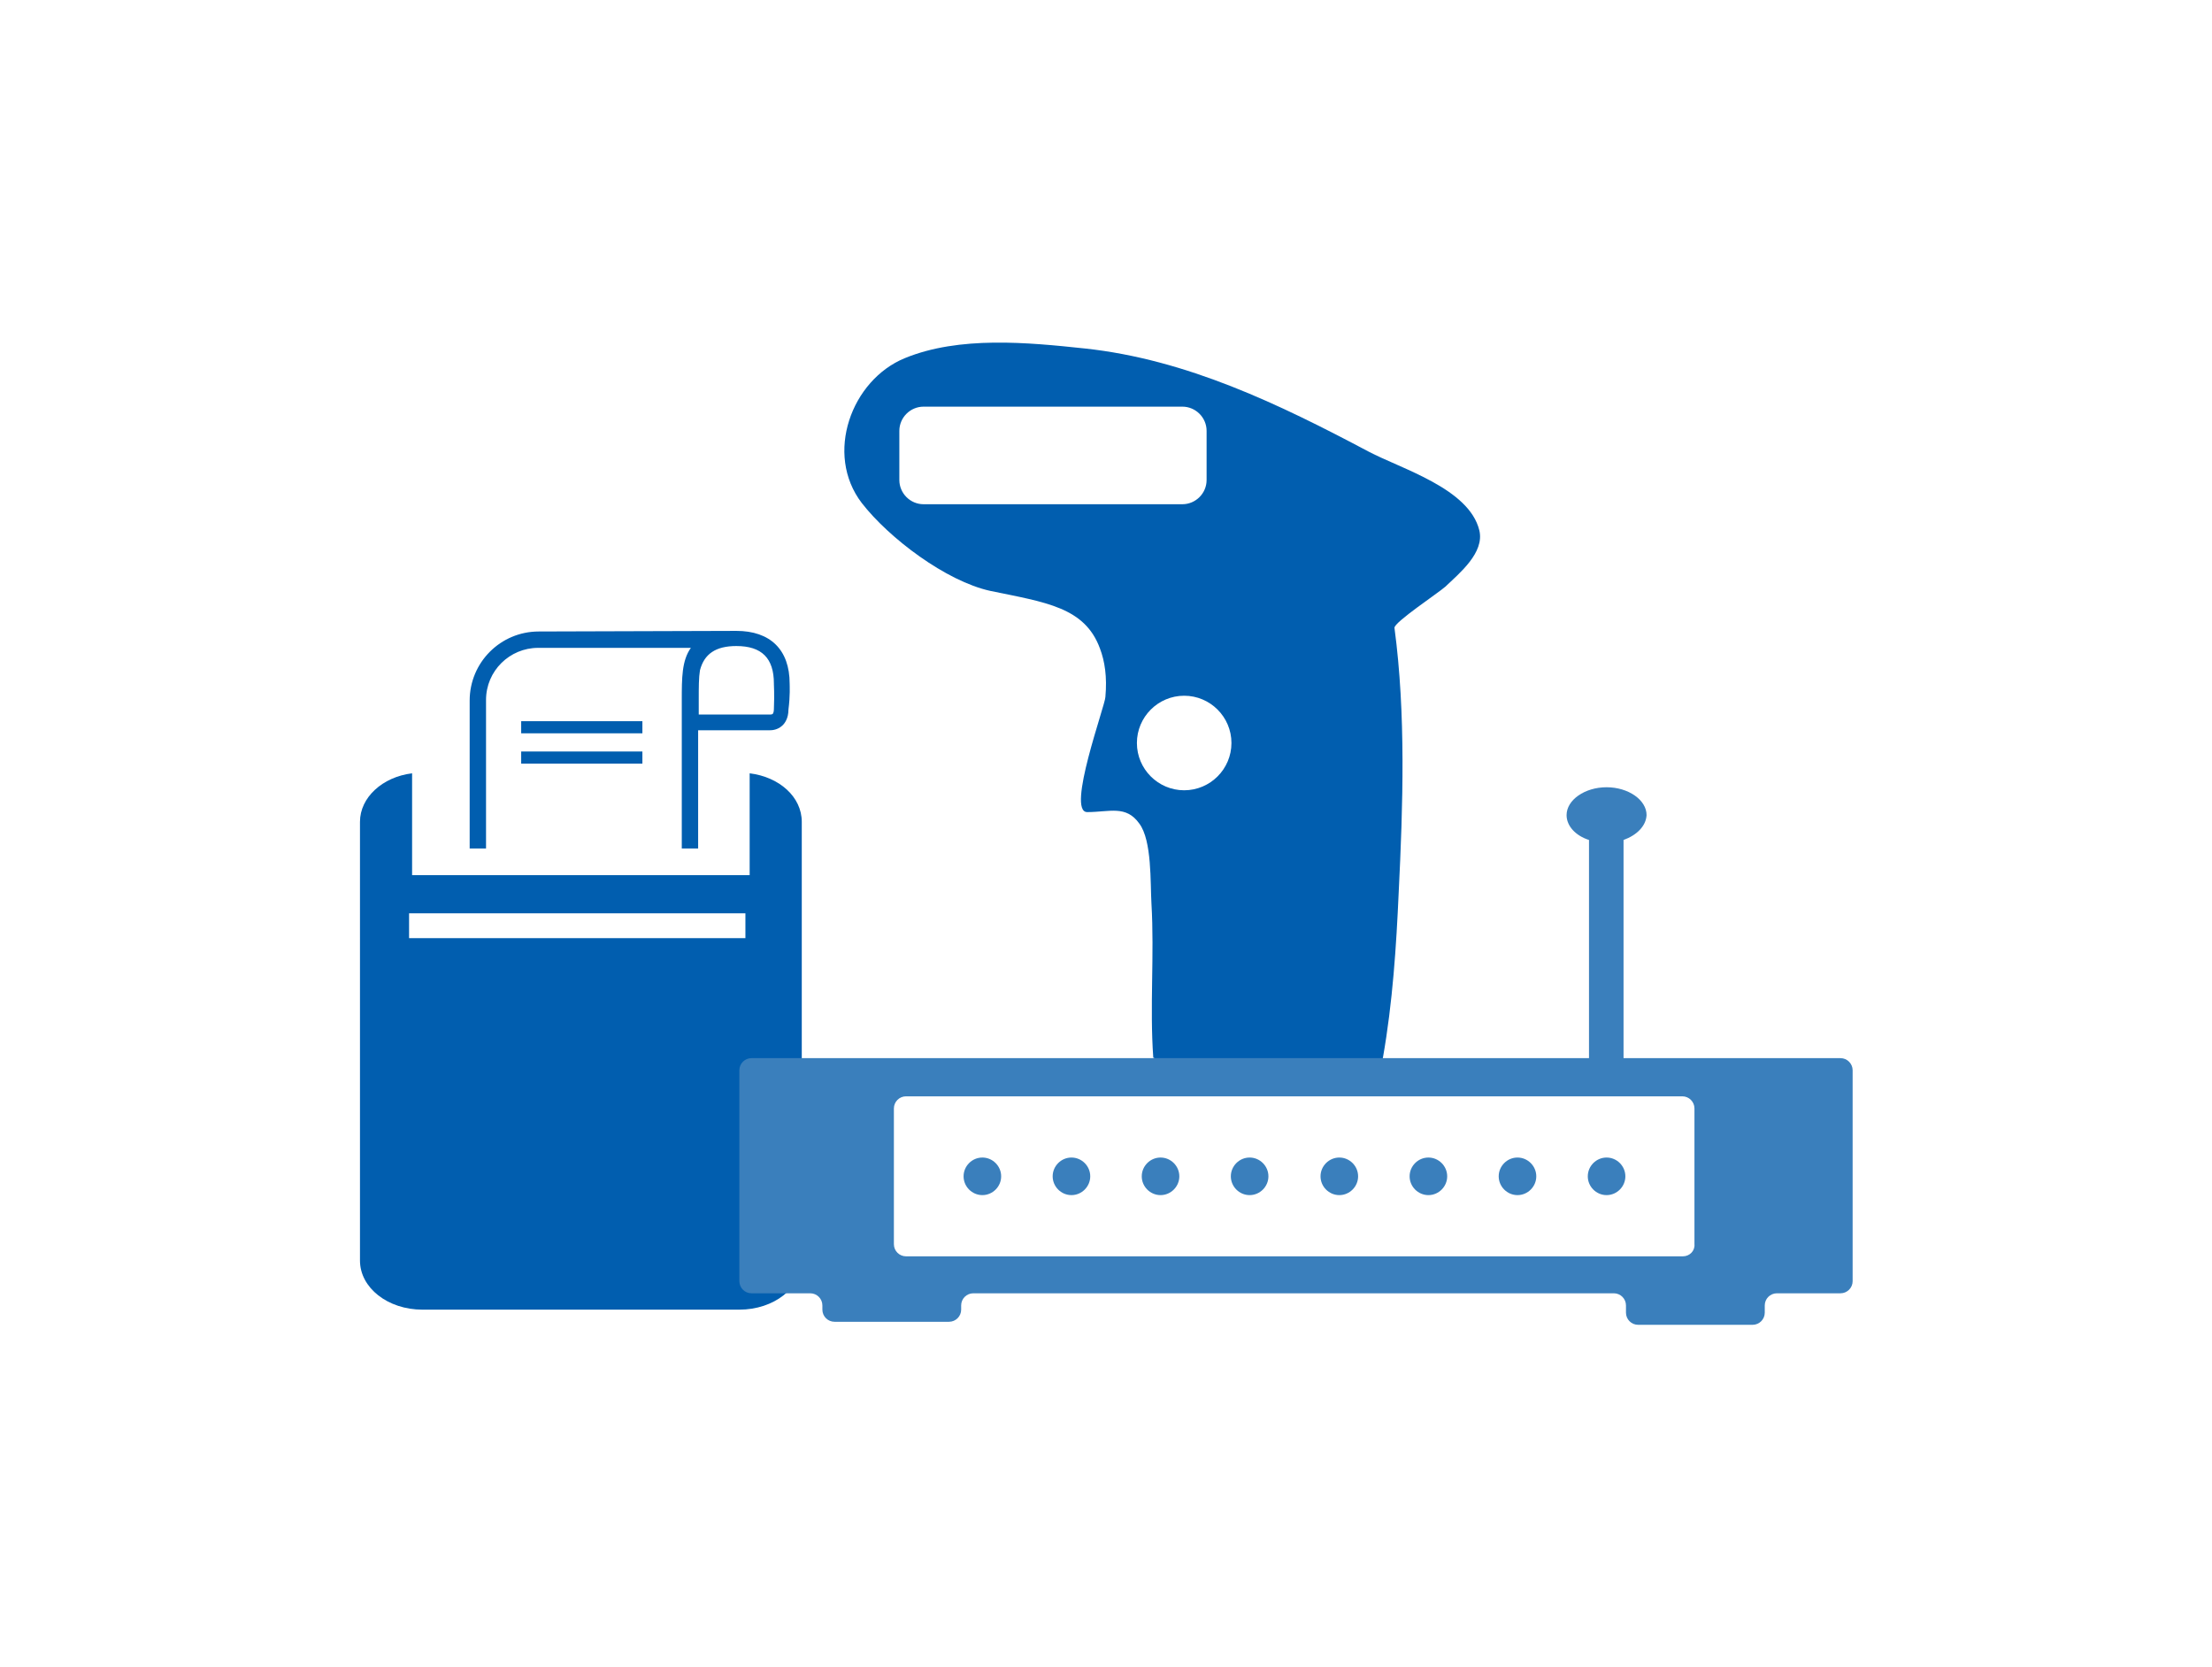 <?xml version="1.0" encoding="utf-8"?>
<!-- Generator: Adobe Illustrator 17.1.0, SVG Export Plug-In . SVG Version: 6.00 Build 0)  -->
<!DOCTYPE svg PUBLIC "-//W3C//DTD SVG 1.1//EN" "http://www.w3.org/Graphics/SVG/1.1/DTD/svg11.dtd">
<svg version="1.1" id="Layer_1" xmlns="http://www.w3.org/2000/svg" xmlns:xlink="http://www.w3.org/1999/xlink" x="0px" y="0px"
	 viewBox="0 0 365 275" enable-background="new 0 0 365 275" xml:space="preserve">
<path fill="#015EAF" d="M130.3,112.8c0-5.6-3.2-8.7-8.8-8.7l-32.6,0.1c-6.3,0-11.4,5.1-11.4,11.4V140h2.7v-24.5
	c0-4.8,3.9-8.6,8.6-8.6H114c-1.5,2.1-1.5,5-1.5,8.6V140h2.7v-19.5H127c0.5,0,1.3-0.1,2-0.7c0.5-0.4,1.1-1.3,1.1-2.7
	C130.4,114.8,130.3,113.1,130.3,112.8z M127.7,117c0,0.4-0.1,0.7-0.2,0.8c-0.1,0.1-0.4,0.1-0.4,0.1h-11.8v-2.4c0-2.1,0-3.7,0.2-4.9
	c0.7-2.7,2.6-4,6-4c4.2,0,6.2,2,6.2,6.2v0.1C127.7,112.9,127.8,114.6,127.7,117z"/>
<path fill="#015EAF" d="M123.7,127.6v16.8H68v-16.8c-4.9,0.6-8.6,4-8.6,8V208c0,4.5,4.6,8.1,10.3,8.1H122c5.7,0,10.3-3.6,10.3-8.1
	v-72.4C132.3,131.5,128.6,128.2,123.7,127.6z M67.5,154.8v-4.1H123v4.1H67.5z"/>
<rect x="86" y="119" fill="#015EAF" width="20" height="2"/>
<rect x="86" y="124" fill="#015EAF" width="20" height="2"/>
<path fill="#015EAF" d="M181.5,107c-2.5-6.8-8.9-7.6-18.1-9.5c-7.3-1.6-16.7-8.7-21.2-14.5c-6.2-8.1-1.7-20.3,7.1-23.9
	c9-3.7,20.3-2.6,29.7-1.6c16.8,1.8,32.1,9.2,46.8,17c5.5,2.9,16.6,6.1,18.3,13c0.9,3.7-3.3,7.1-5.6,9.3c-1.1,1-8.5,5.9-8.4,6.8
	c1.9,14.2,1.4,29.4,0.7,43.6c-0.4,9-1,18.2-2.6,27.3c-1.1,6-37.9,0.6-37.9,0c-0.6-8.4,0.2-16.9-0.3-25.4c-0.2-3.4,0.1-10.4-2-13.2
	c-2.2-3.1-4.9-1.9-8.6-1.9c-3.5,0,3-17.7,3-19C182.7,111.7,182.3,109.1,181.5,107z M195.1,67.1h-42.7c-2.2,0-4,1.8-4,4v8.1
	c0,2.2,1.8,4,4,4h42.7c2.2,0,4-1.8,4-4v-8.1C199.1,68.9,197.3,67.1,195.1,67.1z M195.4,114.8c-4.3,0-7.8,3.5-7.8,7.8
	s3.5,7.8,7.8,7.8s7.8-3.5,7.8-7.8S199.7,114.8,195.4,114.8z"/>
<path fill="#3A7FBC" d="M267.9,138.6v36h-5.7v-36c-2.2-0.7-3.7-2.3-3.7-4.1c0-2.5,3-4.6,6.6-4.6s6.6,2.1,6.6,4.6
	C271.6,136.3,270.1,137.8,267.9,138.6z M303.7,174.6H124c-1.1,0-2,0.9-2,2v34.8c0,1.1,0.9,2,2,2h9.7c1.1,0,2,0.9,2,2v0.7
	c0,1.1,0.9,2,2,2h18.9c1.1,0,2-0.9,2-2v-0.7c0-1.1,0.9-2,2-2h105.7c1.1,0,2,0.9,2,2v1.2c0,1.1,0.9,2,2,2h18.9c1.1,0,2-0.9,2-2v-1.2
	c0-1.1,0.9-2,2-2h10.5c1.1,0,2-0.9,2-2v-34.8C305.7,175.5,304.8,174.6,303.7,174.6z M277.7,207.3H149.5c-1.1,0-2-0.9-2-2v-22.4
	c0-1.1,0.9-2,2-2h128.1c1.1,0,2,0.9,2,2v22.4C279.7,206.4,278.8,207.3,277.7,207.3z M165.2,194.1c0,1.7-1.4,3.1-3.1,3.1
	c-1.7,0-3.1-1.4-3.1-3.1c0-1.7,1.4-3.1,3.1-3.1S165.2,192.4,165.2,194.1z M179.9,194.1c0,1.7-1.4,3.1-3.1,3.1s-3.1-1.4-3.1-3.1
	c0-1.7,1.4-3.1,3.1-3.1S179.9,192.4,179.9,194.1z M194.6,194.1c0,1.7-1.4,3.1-3.1,3.1c-1.7,0-3.1-1.4-3.1-3.1c0-1.7,1.4-3.1,3.1-3.1
	C193.2,191,194.6,192.4,194.6,194.1z M209.3,194.1c0,1.7-1.4,3.1-3.1,3.1s-3.1-1.4-3.1-3.1c0-1.7,1.4-3.1,3.1-3.1
	S209.3,192.4,209.3,194.1z M224.1,194.1c0,1.7-1.4,3.1-3.1,3.1c-1.7,0-3.1-1.4-3.1-3.1c0-1.7,1.4-3.1,3.1-3.1
	C222.7,191,224.1,192.4,224.1,194.1z M238.8,194.1c0,1.7-1.4,3.1-3.1,3.1s-3.1-1.4-3.1-3.1c0-1.7,1.4-3.1,3.1-3.1
	S238.8,192.4,238.8,194.1z M253.5,194.1c0,1.7-1.4,3.1-3.1,3.1s-3.1-1.4-3.1-3.1c0-1.7,1.4-3.1,3.1-3.1S253.5,192.4,253.5,194.1z
	 M268.2,194.1c0,1.7-1.4,3.1-3.1,3.1s-3.1-1.4-3.1-3.1c0-1.7,1.4-3.1,3.1-3.1S268.2,192.4,268.2,194.1z"/>
</svg>
